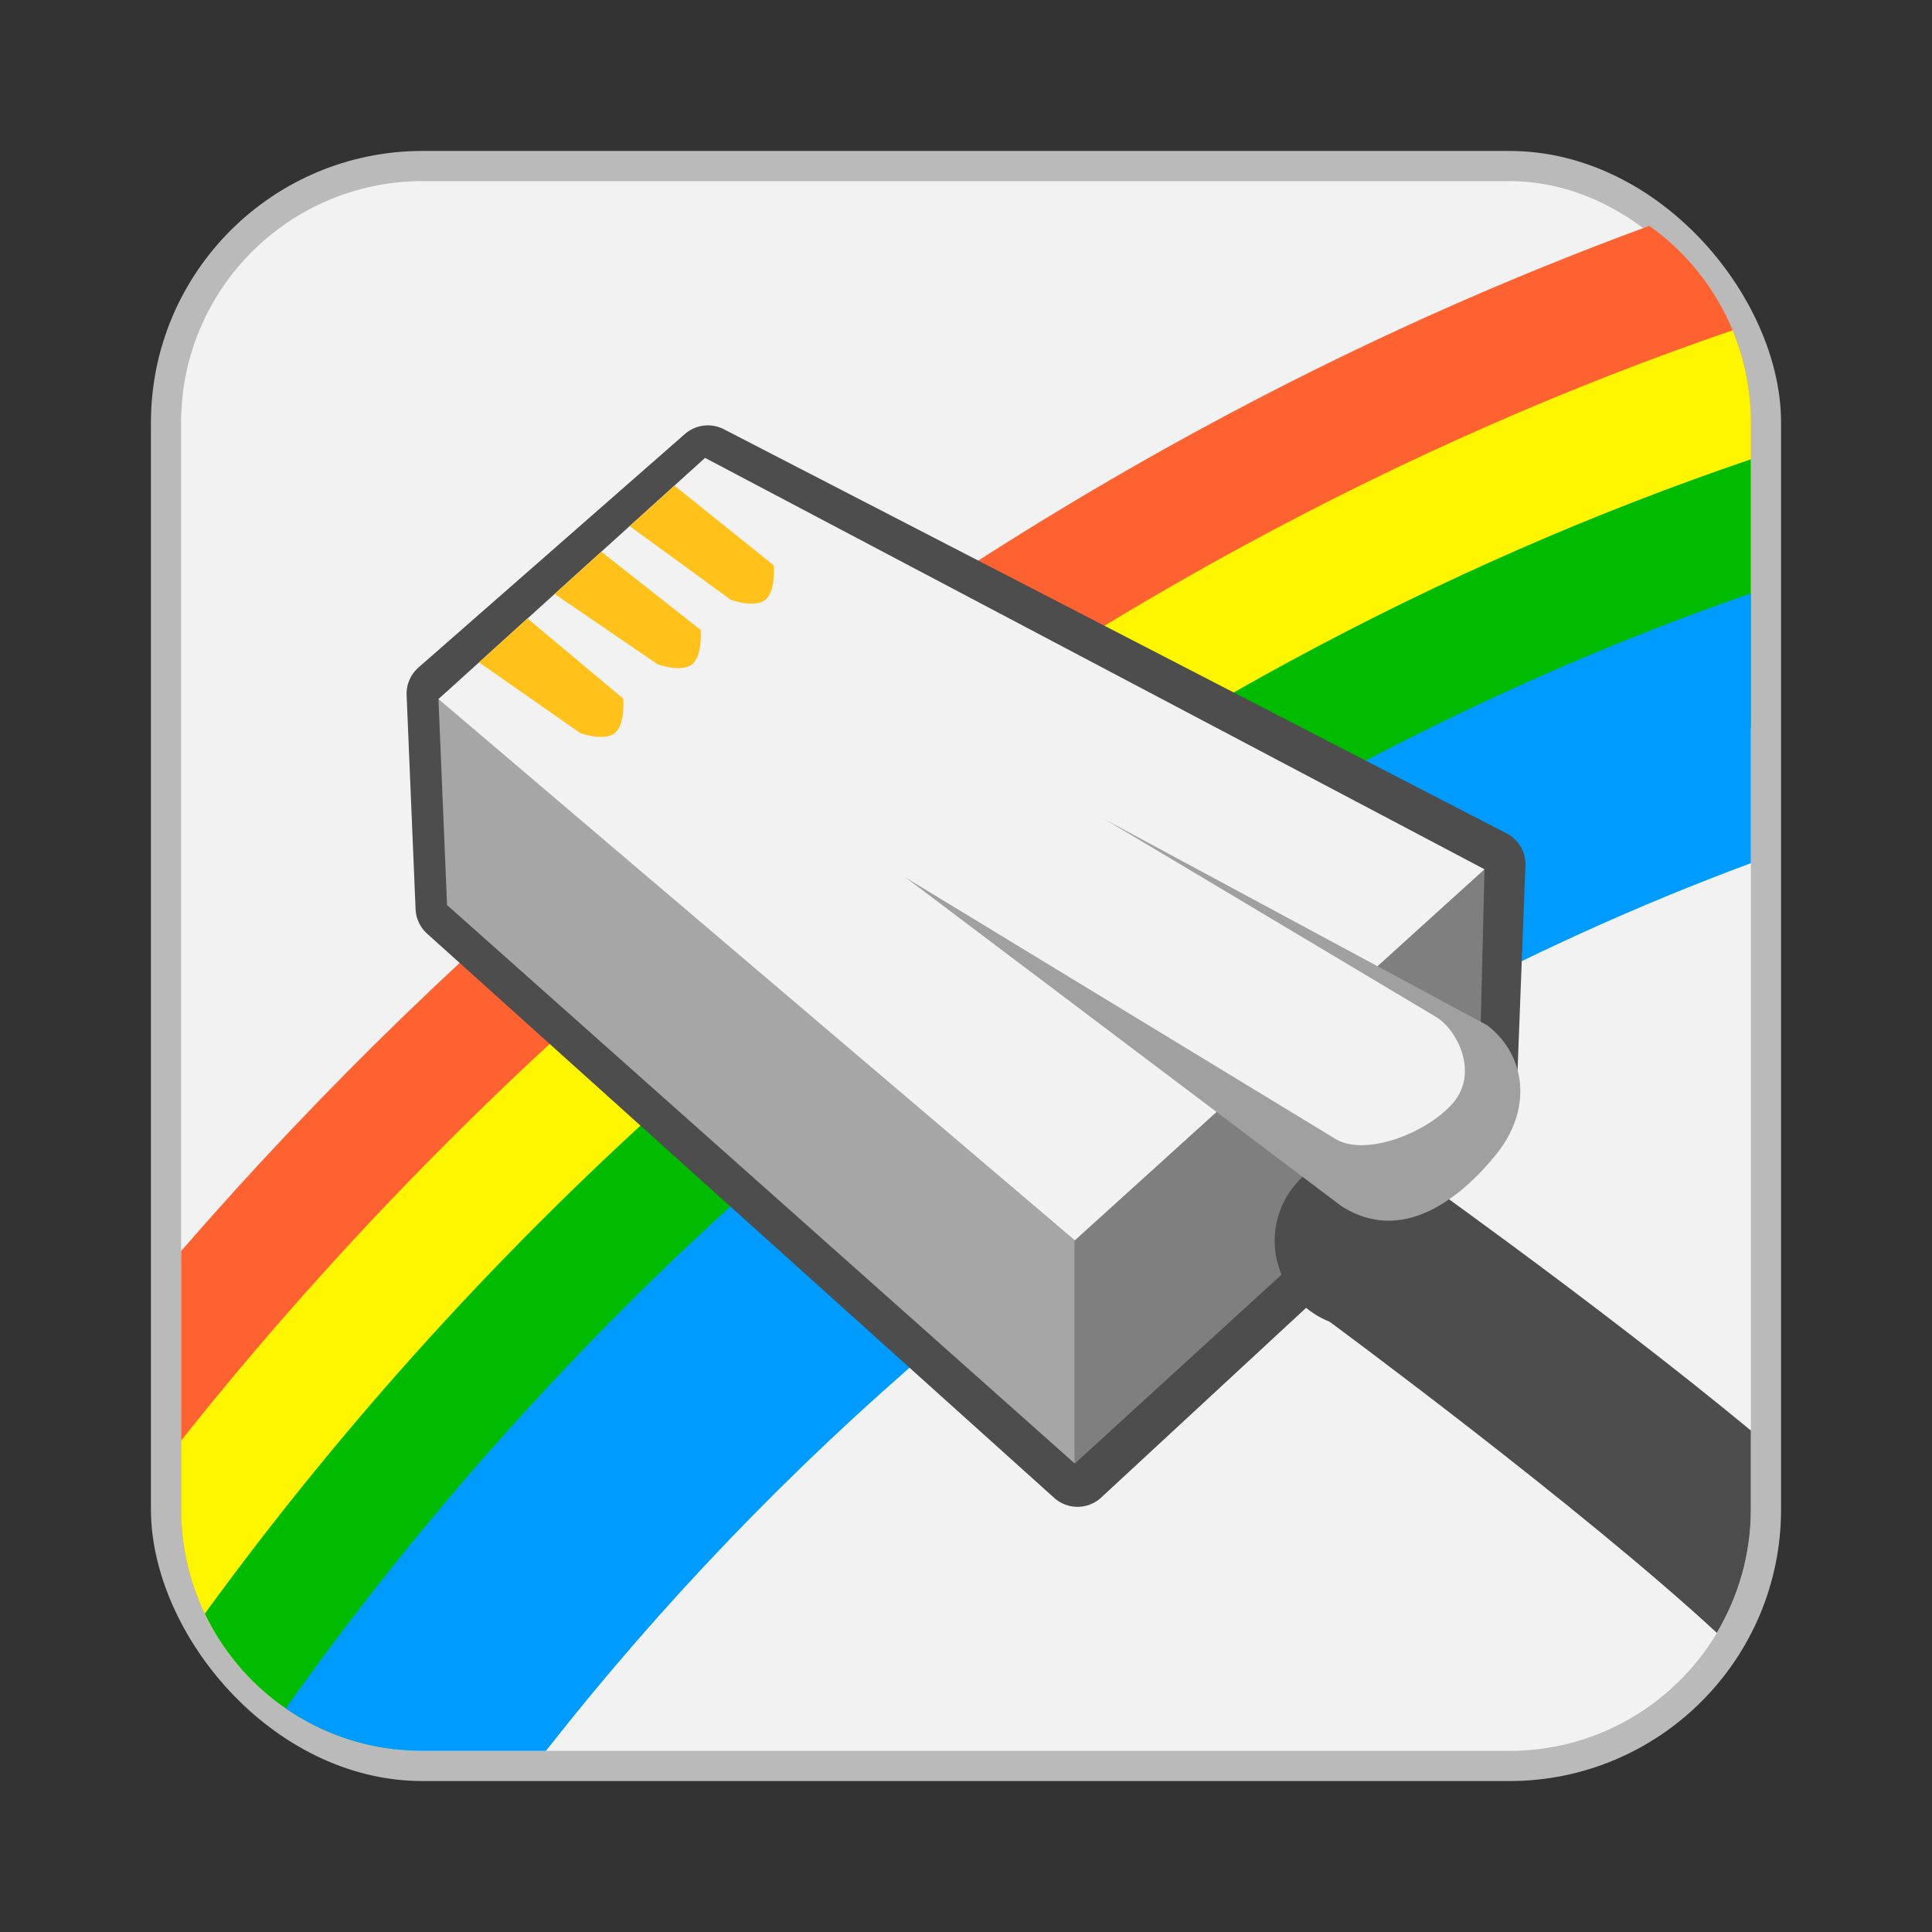 <svg width="64" height="64" version="1.1" viewBox="0 0 64 64" xmlns="http://www.w3.org/2000/svg">
 <rect x="0" y="0" width="64" height="64" fill="#333333" stroke="none"/>
 <rect x="6" y="6" width="52" height="52" rx="8" ry="8" fill="#f2f2f2" fill-rule="evenodd" stop-color="#000000" stroke="#bababa" stroke-linecap="round" stroke-linejoin="round" stroke-width="2" style="paint-order:stroke fill markers"/>
 <rect x="6" y="6" width="52" height="52" rx="8" ry="8" fill="#f2f2f2" fill-rule="evenodd" stop-color="#000000" stroke-linecap="round" stroke-linejoin="round" stroke-width="1.891" style="paint-order:stroke fill markers"/>
 <path d="m54.637 7.481c-4.94 1.814-9.883 4.029-14.783 6.688-13.059 7.087-24.505 16.502-33.854 27.273v8.559c0 1.067 0.212 2.081 0.588 3.01 9.297-12.266 21.579-23.152 36.088-31.025 5.099-2.767 10.226-5.016 15.324-6.795v-1.19c0-2.699-1.328-5.072-3.363-6.519z" fill="#fe6230"/>
 <path d="m57.395 10.941c-5.398 1.851-10.809 4.215-16.164 7.121-13.88 7.532-25.843 17.857-35.23 29.656v2.281c0 2.601 1.236 4.896 3.147 6.356 8.863-12.082 20.718-22.765 34.91-30.467 4.64-2.518 9.303-4.586 13.943-6.236v-5.652c0-1.085-0.217-2.117-0.605-3.059z" fill="#fef600"/>
 <path d="m58 15.215c-5.12 1.741-10.251 3.967-15.33 6.723-14.476 7.856-26.686 18.89-35.885 31.514 1.157 2.425 3.491 4.167 6.277 4.49 8.269-11.169 19.267-21.049 32.428-28.191 4.162-2.259 8.346-4.124 12.51-5.637v-8.898z" fill="#00bb00"/>
 <path d="m58 19.654c-4.661 1.619-9.329 3.67-13.949 6.178-14.028 7.613-25.842 18.424-34.586 30.762 1.288 0.885 2.848 1.406 4.535 1.406h4.084c7.537-9.612 17.28-18.097 28.795-24.346 3.701-2.009 7.419-3.685 11.121-5.061v-8.94z" fill="#009bfe"/>
 <path d="m23.448 15.246-8.825 7.735 0.297 7.089 20.774 18.691 13.387-12.394 0.297-7.735-25.929-13.387z" color="#000000" fill="#484848" fill-rule="evenodd" stroke="#4d4d4d" stroke-linecap="round" stroke-linejoin="round" stroke-miterlimit="10" stroke-width="2.309"/>
 <path d="m14.524 23.144 0.285 6.837 20.795 18.501 1.19e-4 -7.392-21.08-17.946z" color="#000000" fill="#a6a6a6" fill-rule="evenodd" stroke-width="1.082"/>
 <path d="m35.603 41.091v7.392l13.389-12.234 0.185-7.451z" color="#000000" fill="#7f7f7f" fill-rule="evenodd" stroke-width="1.082"/>
 <path d="m14.524 23.157 21.08 17.934 13.574-12.294-25.822-13.629-8.831 7.989z" color="#000000" fill="#f2f2f2" fill-rule="evenodd" stroke-width="1.082"/>
 <path d="m15.868 21.943 3.356 2.342s0.783 0.285 1.139 0c0.356-0.285 0.285-1.14 0.285-1.14l-3.178-2.66z" color="#000000" fill="#ffc11a" fill-rule="evenodd" stroke-width="1.082"/>
 <path d="m18.373 19.676 3.413 2.331s0.783 0.285 1.139 0c0.357-0.284 0.285-1.14 0.285-1.14l-3.291-2.59z" color="#000000" fill="#ffc11a" fill-rule="evenodd" stroke-width="1.082"/>
 <path d="m20.858 17.429 3.352 2.441s0.783 0.285 1.14 0c0.356-0.285 0.284-1.139 0.284-1.139l-3.292-2.643z" color="#000000" fill="#ffc11a" fill-rule="evenodd" stroke-width="1.082"/>
 <path d="m45.07 38.217c-0.126 0.002-0.252 0.011-0.377 0.029-1.02 0.15-1.883 0.833-2.264 1.791-0.588 1.482 0.136 3.16 1.617 3.748 0 0 8.292 6.112 12.826 10.305 0.711-1.196 1.127-2.591 1.127-4.09v-2.613c-5.16-4.266-11.822-8.969-11.822-8.969-0.353-0.14-0.73-0.207-1.107-0.201z" fill="#4d4d4d" stroke-width=".265"/>
 <path d="m27.057 26.848 17.376 13.104c1.994 1.282 3.918-0.214 5.128-1.709 1.211-1.495 0.998-3.276-0.285-4.273l-18.516-9.97z" color="#000000" fill="#a0a0a1" fill-rule="evenodd" stroke-width="1.082"/>
 <path d="m26.345 26.848 17.804 10.826c0.996 0.711 3.132-0.143 3.988-1.14 0.854-0.998 0.142-2.421-0.57-2.849l-16.949-10.113z" color="#000000" fill="#f2f2f2" fill-rule="evenodd" stroke-width="1.082"/>
</svg>
